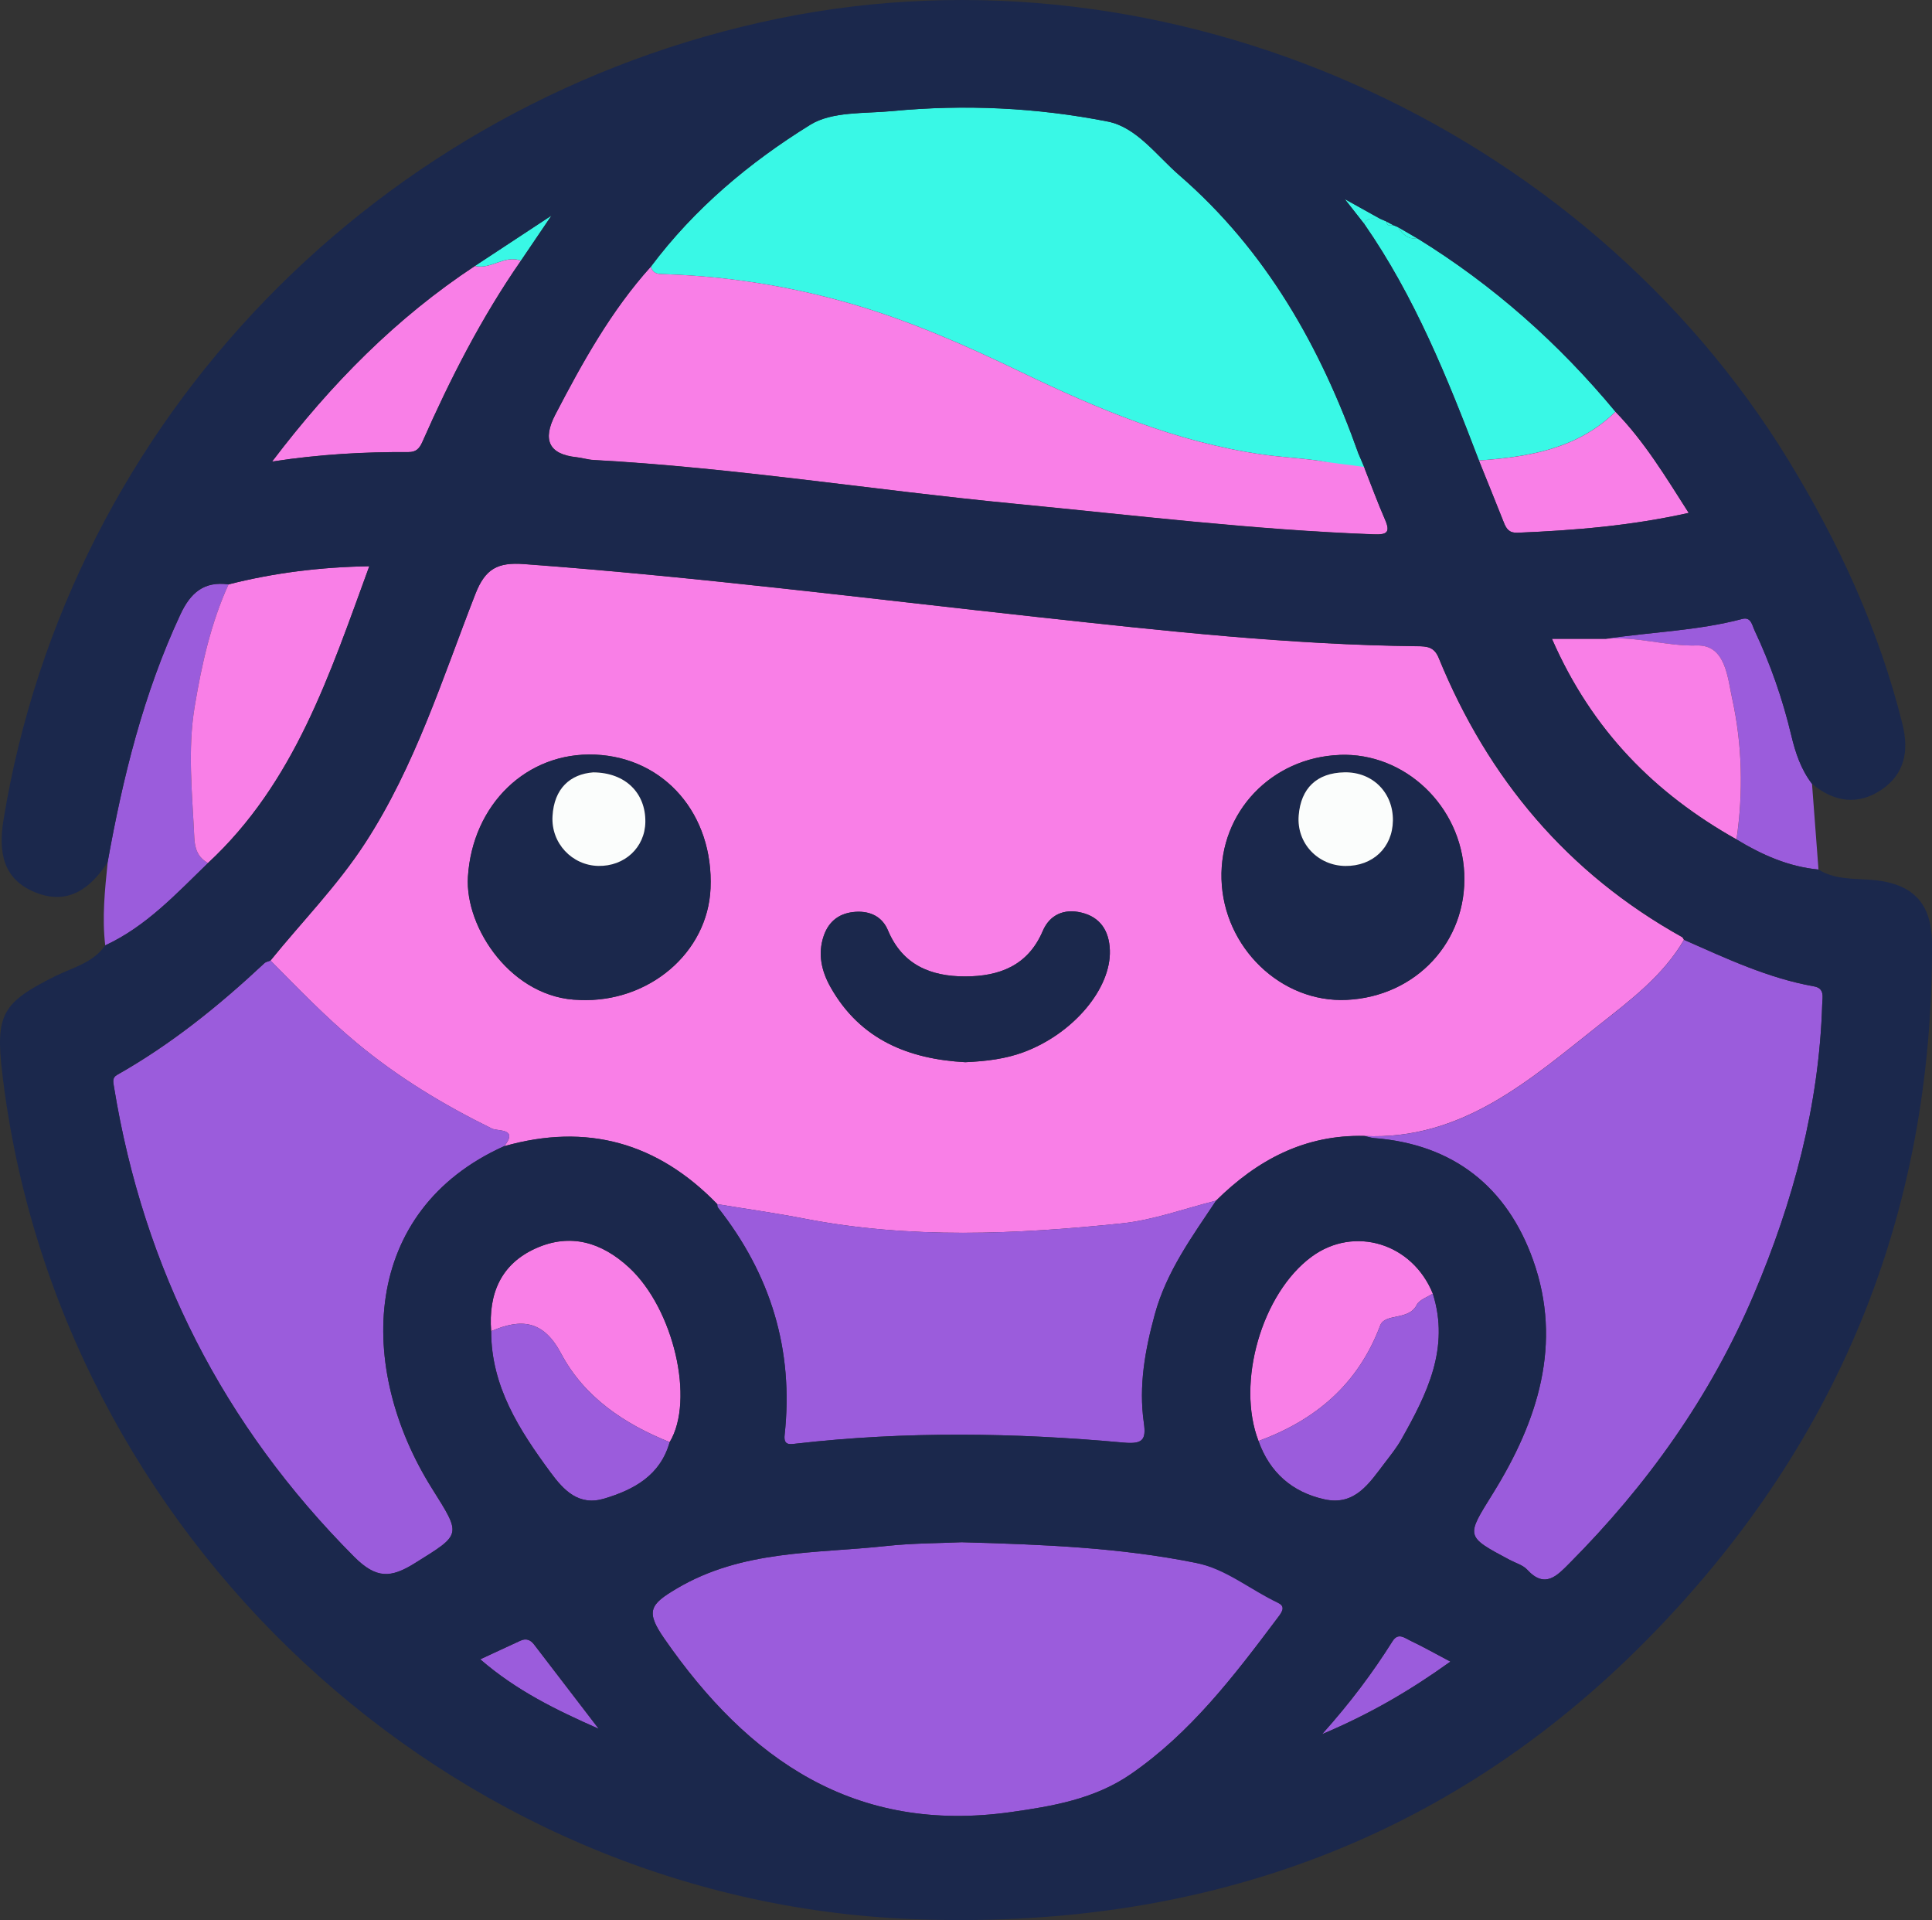 <?xml version="1.0" encoding="UTF-8"?>
<svg id="Layer_2" data-name="Layer 2" xmlns="http://www.w3.org/2000/svg" viewBox="0 0 420.41 417.73">
  <rect x="0" y="0" width="420.41" height="417.73" fill="#333333" stroke="none"/>
  <defs>
    <style>
      .cls-1 {
        fill: #9b5cdc;
      }

      .cls-2 {
        fill: #f97fe7;
      }

      .cls-3 {
        fill: #1b284c;
      }

      .cls-4 {
        fill: #fbfdfc;
      }

      .cls-5 {
        fill: #39f8e6;
      }
    </style>
  </defs>
  <g id="Layer_1-2" data-name="Layer 1">
    <g>
      <path class="cls-1" d="M23.42,187.59c3.32-18.54,7.81-36.72,15.83-53.9,2.2-4.72,5.15-7.29,10.48-6.54-3.85,8.46-5.84,17.45-7.36,26.54-1.59,9.49-.52,19.02-.09,28.55,.11,2.5,.82,4.32,2.98,5.54-6.9,6.67-13.44,13.78-22.36,17.91-.72-6.06-.08-12.07,.53-18.09Z"/>
      <path class="cls-1" d="M349.41,138.98c9.9-1.49,19.97-1.74,29.71-4.32,1.92-.51,2.15,1.35,2.68,2.48,3.46,7.34,6.12,14.97,8,22.87,.9,3.77,2.1,7.39,4.5,10.51,.47,6.22,.94,12.44,1.41,18.66-6.52-.62-12.32-3.2-17.83-6.55,1.5-10.3,1.26-20.64-.96-30.71-.99-4.48-1.43-11.66-7.64-11.48-6.78,.19-13.19-2.06-19.86-1.45Z"/>
      <path class="cls-2" d="M296.88,247.15c-12.94-.32-23.32,5.22-32.26,14.07-6.82,1.7-13.56,4.22-20.48,4.94-23.04,2.39-46.12,3.43-69.1-1.03-6.29-1.22-12.64-2.11-18.97-3.15-12.95-13.38-28.37-17.71-46.35-12.6,3.13-3.97-1.39-3.21-2.65-3.83-10.53-5.17-20.44-11.15-29.52-18.71-6.67-5.55-12.63-11.73-18.69-17.86,6.87-8.48,14.55-16.27,20.55-25.5,10.93-16.8,16.83-35.8,24.01-54.21,2.16-5.54,4.86-6.96,10.6-6.54,37.45,2.76,74.68,7.48,111.98,11.55,27.39,2.99,54.79,6.02,82.39,6.32,2.1,.02,3.68,.12,4.67,2.55,10.74,26.25,28.02,46.84,52.96,60.73,.19,.11,.27,.4,.41,.6-4.53,7.78-11.68,13.14-18.47,18.51-15.08,11.93-29.81,25.15-51.1,24.16Zm-170.74-29.59c15.08,.62,27.88-10.28,28.48-24.27,.69-16.06-9.96-28.44-25.05-29.11-15-.66-26.75,10.91-27.74,26.56-.71,11.18,9.62,26.58,24.32,26.81Zm165.38-53.32c-14.84,.57-26.14,12.45-25.71,27.03,.43,14.85,12.96,26.94,27.23,26.26,15.1-.71,26.25-12.7,25.59-27.53-.65-14.65-12.92-26.31-27.11-25.77Zm-81.48,66.86c4.61-.21,8.81-.72,12.83-2.23,10.71-4.03,18.92-13.79,18.64-22.13-.15-4.23-2.09-7.24-6.28-8.21-3.68-.85-6.79,.45-8.33,4.04-3.22,7.54-9.46,9.86-16.9,9.87-7.48,0-13.63-2.5-16.78-10.03-1.24-2.96-3.82-4.21-6.97-4.03-3.44,.2-5.88,1.93-7.01,5.25-1.34,3.95-.45,7.7,1.5,11.16,6.5,11.52,17.13,15.64,29.3,16.31Z"/>
      <path class="cls-5" d="M141.63,58.01c9.47-12.64,21.46-22.69,34.69-30.87,4.76-2.94,11.8-2.41,17.85-2.98,15.73-1.5,31.48-.76,46.89,2.28,6.28,1.24,10.64,7.42,15.56,11.68,18.88,16.36,30.73,37.34,38.99,60.59,2.83,6.26,1.83,3.26-8.9,1.49-4.02-.56-8.07-.75-12.11-1.33-18.69-2.7-35.76-9.88-52.52-17.97-12.08-5.83-24.39-11.23-37.22-14.91-12.94-3.71-26.34-5.84-39.9-6.33-1.35-.05-2.84,.15-3.33-1.65Z"/>
      <path class="cls-1" d="M296.88,247.15c21.29,1,36.01-12.22,51.1-24.16,6.79-5.37,13.93-10.74,18.47-18.51,9.19,4.05,18.29,8.35,28.3,10.13,2.37,.42,1.82,2.39,1.77,3.9-.67,22.04-6.29,42.89-14.87,63.1-9.45,22.25-23.2,41.5-40.17,58.55-2.6,2.61-5.29,5.58-9.13,1.38-.95-1.03-2.55-1.47-3.86-2.17-9.73-5.18-9.48-5.02-3.59-14.5,9.72-15.67,15.19-32.53,8.7-50.73-5.65-15.83-17.28-25.18-34.56-26.52-.73-.06-1.44-.31-2.15-.47Z"/>
      <path class="cls-1" d="M209.25,335.53c17.82,.49,34.5,1.17,50.92,4.48,6.68,1.35,13.28,4.97,18.03,8.76,1.84,.86,.42,2.4-.35,3.44-9.34,12.44-18.78,24.82-31.79,33.78-7.82,5.39-16.88,6.96-26.06,8.25-33.91,4.77-57.11-11.28-75.48-37.8-4.1-5.92-3.05-7.4,2.71-10.81,14.31-8.49,30.16-7.6,45.62-9.28,5.81-.63,11.69-.6,16.41-.82Z"/>
      <path class="cls-1" d="M58.87,208.97c6.06,6.12,12.02,12.3,18.69,17.86,9.08,7.56,18.99,13.54,29.52,18.71,1.26,.62,5.78-.15,2.65,3.83-31.24,14.01-32.24,48.16-15.75,74.45,6.47,10.31,6.49,9.92-3.7,16.28-5.24,3.27-8.4,3.45-13.26-1.42-28.42-28.55-45.75-62.54-52.22-102.19-.17-1.04-.44-1.99,.67-2.62,11.78-6.65,22.21-15.08,32.05-24.29,.34-.32,.9-.4,1.35-.59Z"/>
      <path class="cls-2" d="M141.63,58.01c.49,1.8,1.98,1.61,3.33,1.65,13.56,.48,26.96,2.62,39.9,6.33,12.83,3.68,25.14,9.08,37.22,14.91,16.77,8.09,33.83,15.27,52.52,17.97,4.04,.58,8.09,.77,12.11,1.33,4.73,.77,6.75,.88,10.12,1.4,1.51,3.82,2.92,7.68,4.56,11.44,1.21,2.77,.41,3.31-2.42,3.2-26.27-.98-52.34-4.17-78.48-6.69-30.49-2.94-60.77-7.82-91.38-9.49-1.23-.07-2.44-.47-3.67-.6q-8.91-.94-4.61-9.26c5.92-11.39,12.13-22.59,20.8-32.21Z"/>
      <path class="cls-1" d="M156.07,261.97c6.32,1.04,12.68,1.93,18.97,3.15,22.98,4.46,46.06,3.43,69.1,1.03,6.92-.72,13.66-3.25,20.48-4.94-5.21,7.84-10.79,15.42-13.34,24.76-2.12,7.77-3.53,15.54-2.38,23.58,.53,3.69-.22,4.69-4.41,4.31-23.73-2.17-47.49-2.49-71.22,.22-1.44,.16-2.79,.44-2.54-1.88,2.03-18.51-3.04-34.95-14.53-49.51-.13-.17-.09-.48-.13-.72Z"/>
      <path class="cls-2" d="M45.26,187.77c-2.16-1.22-2.87-3.04-2.98-5.54-.43-9.52-1.5-19.06,.09-28.55,1.52-9.09,3.51-18.08,7.36-26.54,9.9-2.51,19.96-3.77,30.63-3.95-8.59,23.48-16.21,47.06-35.1,64.57Z"/>
      <path class="cls-5" d="M300.31,47.59c.48,.21,.97,.42,1.44,.62,.02,1.15,.86,.8,1.51,.81,.31,.12,.61,.25,.91,.37,1,1.5,2.16,2.75,4.21,2.44,16.5,10.17,30.8,22.84,43.15,37.75-8.28,8.09-18.83,9.82-29.71,10.6-6.83-17.89-13.96-35.64-24.98-51.49,.73-1.69,2.25-.93,3.46-1.11Z"/>
      <path class="cls-2" d="M349.41,138.98c6.67-.61,13.08,1.64,19.86,1.45,6.22-.17,6.66,7,7.64,11.48,2.22,10.08,2.46,20.42,.96,30.71-17.7-9.96-31.4-23.62-40.16-43.65h11.7Z"/>
      <path class="cls-2" d="M106.88,289.61c-.61-8.1,2.1-14.61,9.75-18.03,7.53-3.36,14.3-1.3,20.23,4.16,9.72,8.94,14.39,28.85,8.87,38.02-9.89-3.97-18.6-9.8-23.63-19.28-3.89-7.33-8.75-7.65-15.22-4.87Z"/>
      <path class="cls-2" d="M273.86,313.51c-4.91-12.68,.71-32.16,11.57-40.12,9.27-6.79,21.91-2.93,26.36,8.05-1.2,.79-2.93,1.32-3.49,2.43-1.75,3.52-6.93,1.75-7.97,4.52-4.81,12.78-14.04,20.55-26.47,25.12Z"/>
      <path class="cls-2" d="M113.36,56.71c-8.59,12.37-15.39,25.71-21.46,39.45-.67,1.51-1.44,2.2-2.99,2.19-9.59-.05-19.16,.44-29.7,2.06,12.92-17.03,27.07-31.29,44.14-42.55,3.48,.85,6.47-2.5,10.01-1.14Z"/>
      <path class="cls-1" d="M273.86,313.51c12.43-4.57,21.66-12.34,26.47-25.12,1.04-2.76,6.22-.99,7.97-4.52,.55-1.11,2.29-1.64,3.49-2.43,3.74,11.85-1.28,21.84-6.83,31.68-1.03,1.83-2.37,3.49-3.65,5.17-3.33,4.35-6.45,9.37-13.1,7.9-7.01-1.55-11.9-5.82-14.36-12.69Z"/>
      <path class="cls-1" d="M106.88,289.61c6.48-2.78,11.34-2.46,15.22,4.87,5.03,9.48,13.74,15.31,23.63,19.28-2.04,7.21-7.7,10.32-14.22,12.28-5.59,1.68-8.84-1.8-11.76-5.77-6.76-9.18-12.86-18.64-12.87-30.65Z"/>
      <path class="cls-2" d="M321.82,100.19c10.89-.78,21.43-2.51,29.71-10.6,6.29,6.45,10.9,14.11,15.93,21.99-12.56,2.81-24.88,3.81-37.27,4.32-1.77,.07-2.4-.82-2.95-2.2-1.78-4.51-3.61-9.01-5.43-13.51Z"/>
      <path class="cls-1" d="M315.61,361.5c-8.79,6.31-17.43,11.36-27.93,15.79,6.21-6.93,11.03-13.4,15.33-20.23,1.22-1.94,2.64-.7,3.84-.13,2.76,1.31,5.42,2.82,8.75,4.57Z"/>
      <path class="cls-1" d="M104.5,361.01c3.21-1.49,5.98-2.79,8.77-4.06,1.19-.54,2.15-.2,2.94,.83,4.6,6.01,9.21,12.02,14.07,18.35-9.24-4.07-17.94-8.32-25.77-15.11Z"/>
      <path class="cls-5" d="M113.36,56.71c-3.54-1.36-6.53,2-10.01,1.14,5.58-3.67,11.15-7.34,16.73-11.01l-.05,.02c-2.22,3.28-4.45,6.56-6.67,9.85Z"/>
      <path class="cls-5" d="M300.31,47.59c-1.21,.18-2.73-.58-3.46,1.11-1.04-1.33-2.09-2.66-4.23-5.39,3.58,2,5.64,3.14,7.69,4.28Z"/>
      <path class="cls-5" d="M308.39,51.84c-2.06,.31-3.21-.94-4.21-2.44,1.41,.82,2.81,1.63,4.21,2.44Z"/>
      <path class="cls-5" d="M303.26,49.03c-.64-.02-1.48,.34-1.51-.81,.5,.27,1,.54,1.51,.81Z"/>
      <path class="cls-5" d="M120.08,46.84c.11,.04,.22,.11,.33,.1,.06,0,.11-.14,.17-.22-.18,.05-.36,.1-.55,.14,0,0,.05-.02,.05-.02Z"/>
      <path class="cls-3" d="M126.14,217.55c-14.69-.23-25.02-15.64-24.32-26.81,.99-15.65,12.74-27.23,27.74-26.56,15.09,.67,25.75,13.05,25.05,29.11-.6,13.98-13.4,24.89-28.48,24.27Zm2.95-49.51c-5.02,.38-8.52,3.51-8.86,9.52-.34,5.91,4.27,10.71,9.95,10.83,5.73,.12,10.17-4.03,10.25-9.57,.08-6.22-4.26-10.73-11.34-10.78Z"/>
      <path class="cls-3" d="M291.51,164.24c14.19-.54,26.46,11.12,27.11,25.77,.66,14.83-10.49,26.82-25.59,27.53-14.27,.67-26.8-11.41-27.23-26.26-.43-14.58,10.87-26.46,25.71-27.03Zm11.59,14.31c.1-6.05-4.37-10.63-10.53-10.52-6.05,.11-9.5,3.48-9.97,9.39-.48,6.08,4.23,10.92,10.15,10.98,5.99,.06,10.26-4,10.35-9.85Z"/>
      <path class="cls-3" d="M210.04,231.09c-12.16-.67-22.79-4.79-29.3-16.31-1.95-3.46-2.85-7.21-1.5-11.16,1.13-3.32,3.57-5.05,7.01-5.25,3.14-.18,5.73,1.06,6.97,4.03,3.15,7.53,9.3,10.03,16.78,10.03,7.44,0,13.68-2.32,16.9-9.87,1.53-3.59,4.65-4.89,8.33-4.04,4.19,.97,6.13,3.98,6.28,8.21,.29,8.35-7.93,18.1-18.64,22.13-4.02,1.51-8.21,2.02-12.83,2.23Z"/>
      <path class="cls-4" d="M129.09,168.04c7.08,.05,11.42,4.56,11.34,10.78-.07,5.55-4.51,9.69-10.25,9.57-5.68-.12-10.29-4.92-9.95-10.83,.34-6.01,3.84-9.14,8.86-9.52Z"/>
      <path class="cls-4" d="M303.1,178.55c-.09,5.84-4.36,9.91-10.35,9.85-5.93-.06-10.64-4.9-10.15-10.98,.47-5.91,3.92-9.28,9.97-9.39,6.16-.11,10.62,4.47,10.53,10.52Z"/>
      <path class="cls-3" d="M395.71,189.18c3.43,2.15,7.38,1.95,11.14,2.21,9.12,.63,13.53,4.81,13.56,13.88,.22,59.13-20.76,109.74-62.21,151.66-43.92,44.42-98.28,63.04-159.76,60.59C97.42,413.49,12.3,333.77,.49,233.48c-1.51-12.8,0-15.35,11.48-21.08,3.81-1.9,8.28-2.89,10.93-6.73,8.93-4.13,15.47-11.24,22.36-17.91,18.89-17.52,26.5-41.09,35.1-64.57-10.67,.18-20.73,1.43-30.63,3.95-5.33-.75-8.28,1.82-10.48,6.54-8.01,17.19-12.51,35.36-15.83,53.9-3.72,5.75-8.63,9.39-15.63,6.61-7.15-2.83-8.18-8.76-7.03-15.81C15.04,91.06,82.6,21.87,169.34,4.04c85.28-17.53,175.41,23.39,219.88,96.17,10.97,17.95,19.68,36.87,24.77,57.37,1.45,5.83,.45,10.84-4.57,14.23-5.16,3.48-10.39,2.69-15.13-1.29-2.39-3.12-3.6-6.74-4.5-10.51-1.88-7.9-4.54-15.53-8-22.87-.53-1.13-.76-2.99-2.68-2.48-9.74,2.58-19.81,2.83-29.71,4.32h-11.7c8.75,20.03,22.45,33.69,40.16,43.65,5.52,3.35,11.31,5.93,17.83,6.55ZM303.26,49.03c-.5-.27-1-.54-1.5-.81-.48-.21-.97-.42-1.45-.63-2.06-1.14-4.11-2.29-7.69-4.28,2.14,2.73,3.19,4.06,4.23,5.39,11.02,15.86,18.15,33.61,24.98,51.5,1.81,4.5,3.64,9,5.43,13.51,.54,1.38,1.18,2.27,2.95,2.2,12.39-.51,24.72-1.51,37.27-4.32-5.03-7.88-9.64-15.53-15.93-21.99-12.35-14.91-26.65-27.58-43.15-37.75-1.4-.81-2.81-1.63-4.21-2.44-.31-.12-.61-.25-.92-.37Zm-183.18-2.18c-5.58,3.67-11.15,7.34-16.73,11.01-17.07,11.27-31.22,25.53-44.14,42.56,10.54-1.61,20.1-2.1,29.7-2.06,1.55,0,2.33-.68,2.99-2.19,6.07-13.73,12.87-27.08,21.46-39.45,2.22-3.28,4.45-6.56,6.67-9.85,.18-.05,.36-.1,.55-.14-.06,.08-.11,.22-.17,.22-.1,.01-.22-.06-.33-.1Zm153.77,266.67c2.45,6.87,7.34,11.14,14.36,12.69,6.65,1.47,9.77-3.55,13.1-7.9,1.28-1.68,2.62-3.34,3.65-5.17,5.55-9.84,10.56-19.83,6.83-31.68-4.45-10.99-17.09-14.85-26.36-8.05-10.86,7.96-16.47,27.44-11.57,40.12Zm-166.98-23.91c0,12.02,6.11,21.47,12.87,30.65,2.92,3.97,6.17,7.45,11.76,5.77,6.53-1.96,12.18-5.06,14.22-12.28,5.52-9.16,.85-29.08-8.87-38.02-5.93-5.45-12.7-7.52-20.23-4.16-7.65,3.42-10.36,9.93-9.75,18.03ZM296.83,101.61c-.41-.96-.81-1.93-1.22-2.89-8.25-23.25-20.11-44.23-38.99-60.59-4.92-4.26-9.28-10.44-15.56-11.68-15.41-3.04-31.17-3.79-46.89-2.28-6.05,.58-13.1,.04-17.85,2.98-13.23,8.18-25.22,18.23-34.69,30.87-8.67,9.62-14.87,20.83-20.8,32.21q-4.33,8.32,4.61,9.26c1.23,.13,2.44,.53,3.67,.6,30.62,1.67,60.9,6.54,91.38,9.49,26.14,2.52,52.21,5.72,78.48,6.69,2.83,.11,3.63-.43,2.42-3.2-1.64-3.76-3.05-7.62-4.56-11.44ZM109.73,249.36c17.98-5.11,33.39-.77,46.35,12.6,.04,.24,0,.55,.13,.72,11.49,14.56,16.55,31,14.53,49.51-.25,2.32,1.1,2.04,2.54,1.88,23.73-2.71,47.49-2.39,71.22-.22,4.19,.38,4.94-.62,4.41-4.31-1.15-8.04,.26-15.81,2.38-23.58,2.54-9.34,8.12-16.92,13.34-24.76,8.94-8.85,19.32-14.38,32.26-14.07,.72,.16,1.43,.41,2.15,.47,17.28,1.34,28.91,10.68,34.56,26.52,6.49,18.2,1.02,35.06-8.7,50.73-5.88,9.48-6.14,9.32,3.59,14.5,1.31,.7,2.91,1.13,3.86,2.17,3.85,4.2,6.53,1.23,9.13-1.38,16.97-17.05,30.72-36.3,40.17-58.55,8.58-20.2,14.2-41.06,14.87-63.1,.05-1.5,.59-3.47-1.77-3.9-10.01-1.78-19.11-6.08-28.3-10.13-.13-.21-.22-.5-.41-.6-24.95-13.89-42.23-34.48-52.96-60.73-.99-2.43-2.57-2.53-4.67-2.55-27.6-.3-55-3.33-82.39-6.32-37.31-4.07-74.54-8.79-111.98-11.55-5.74-.42-8.44,1-10.6,6.54-7.18,18.41-13.08,37.41-24.01,54.21-6,9.23-13.68,17.02-20.55,25.5-.46,.19-1.02,.27-1.35,.59-9.84,9.21-20.27,17.63-32.05,24.29-1.11,.63-.84,1.58-.67,2.62,6.47,39.66,23.81,73.65,52.22,102.19,4.86,4.88,8.01,4.7,13.26,1.42,10.2-6.36,10.17-5.97,3.7-16.28-16.5-26.28-15.49-60.44,15.75-74.45Zm99.52,86.17c-4.73,.22-10.61,.19-16.41,.82-15.46,1.68-31.31,.79-45.62,9.28-5.76,3.42-6.81,4.89-2.71,10.81,18.38,26.53,41.58,42.58,75.48,37.8,9.18-1.29,18.24-2.86,26.06-8.25,13.01-8.97,22.45-21.34,31.79-33.78,.77-1.03,2.19-2.58,.35-3.44-6.07-2.82-11.35-7.42-18.03-8.76-16.42-3.31-33.1-3.99-50.92-4.48Zm106.37,25.97c-3.33-1.76-5.99-3.26-8.75-4.57-1.2-.57-2.62-1.81-3.84,.13-4.31,6.84-9.13,13.3-15.33,20.23,10.49-4.43,19.13-9.49,27.93-15.79Zm-211.11-.5c7.83,6.79,16.53,11.04,25.77,15.11-4.85-6.33-9.47-12.34-14.07-18.35-.78-1.03-1.75-1.37-2.94-.83-2.78,1.27-5.56,2.57-8.77,4.06Z"/>
    </g>
  </g>
</svg>